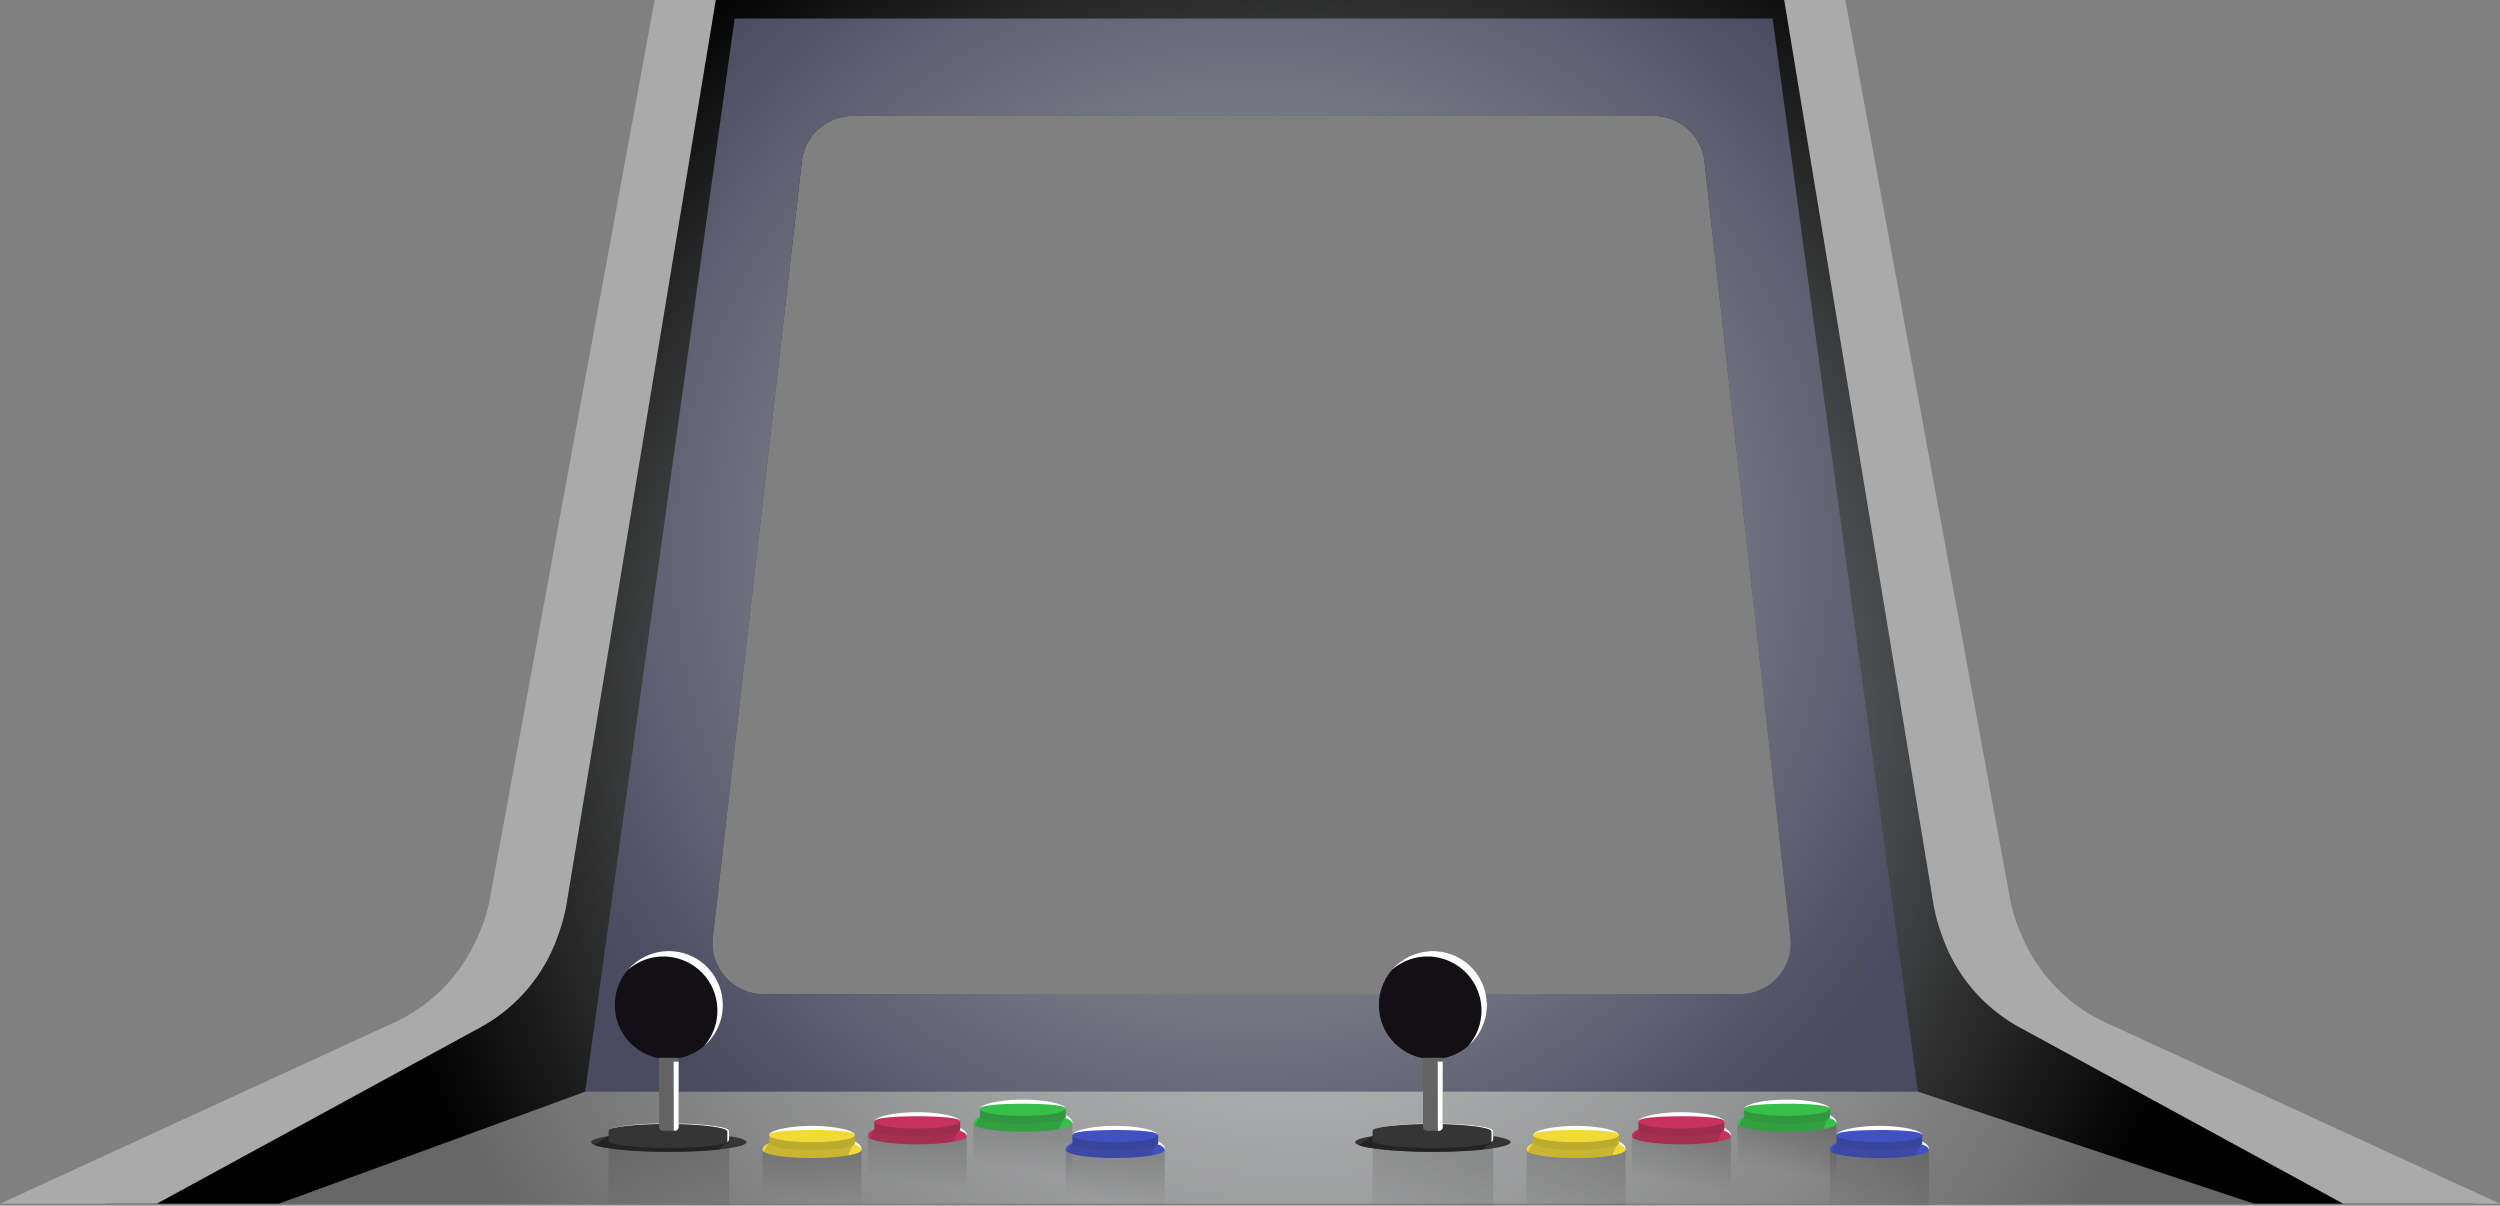 <svg xmlns="http://www.w3.org/2000/svg" xmlns:xlink="http://www.w3.org/1999/xlink" viewBox="0 0 1215.93 586.38"><rect x="0" y="0" width="1215.93" height="586.38" fill="#808080" stroke="none"/><defs><style>.cls-1{fill:none;}.cls-2{isolation:isolate;}.cls-3{fill:url(#radial-gradient);}.cls-4{fill:#aaa;}.cls-5{fill:url(#radial-gradient-2);}.cls-12,.cls-6{fill:#fff;}.cls-6{opacity:0.4;}.cls-14,.cls-19,.cls-22,.cls-25,.cls-28,.cls-30,.cls-32,.cls-34,.cls-36,.cls-7{opacity:0.3;}.cls-14,.cls-16,.cls-18,.cls-19,.cls-22,.cls-25,.cls-28,.cls-30,.cls-32,.cls-34,.cls-36,.cls-7{mix-blend-mode:multiply;}.cls-7{fill:url(#linear-gradient);}.cls-8{fill:#120f15;}.cls-9{fill:#353535;}.cls-10{clip-path:url(#clip-path);}.cls-11,.cls-18{fill:#232323;}.cls-13{fill:#636363;}.cls-14{fill:url(#linear-gradient-2);}.cls-15{fill:#f2da35;}.cls-16{opacity:0.2;}.cls-17{clip-path:url(#clip-path-2);}.cls-18{opacity:0.25;}.cls-19{fill:url(#linear-gradient-3);}.cls-20{fill:#c6325c;}.cls-21{clip-path:url(#clip-path-3);}.cls-22{fill:url(#linear-gradient-4);}.cls-23{fill:#36bf49;}.cls-24{clip-path:url(#clip-path-4);}.cls-25{fill:url(#linear-gradient-5);}.cls-26{fill:#4151c4;}.cls-27{clip-path:url(#clip-path-5);}.cls-28{fill:url(#linear-gradient-6);}.cls-29{clip-path:url(#clip-path-6);}.cls-30{fill:url(#linear-gradient-7);}.cls-31{clip-path:url(#clip-path-7);}.cls-32{fill:url(#linear-gradient-8);}.cls-33{clip-path:url(#clip-path-8);}.cls-34{fill:url(#linear-gradient-9);}.cls-35{clip-path:url(#clip-path-9);}.cls-36{fill:url(#linear-gradient-10);}.cls-37{clip-path:url(#clip-path-10);}</style><radialGradient id="radial-gradient" cx="630.17" cy="353.01" r="457.07" gradientUnits="userSpaceOnUse"><stop offset="0" stop-color="#a7a9ac"/><stop offset="0.13" stop-color="#9a9c9e"/><stop offset="0.36" stop-color="#77797b"/><stop offset="0.68" stop-color="#3f4041"/><stop offset="1"/></radialGradient><radialGradient id="radial-gradient-2" cx="608.72" cy="269.96" r="367.49" gradientUnits="userSpaceOnUse"><stop offset="0" stop-color="#a7a9ac"/><stop offset="0.2" stop-color="#9a9ba1"/><stop offset="0.58" stop-color="#777885"/><stop offset="1" stop-color="#4a4a60"/></radialGradient><linearGradient id="linear-gradient" x1="331.65" y1="528.96" x2="320.83" y2="599.68" gradientUnits="userSpaceOnUse"><stop offset="0"/><stop offset="0.11" stop-opacity="0.73"/><stop offset="1" stop-opacity="0"/></linearGradient><clipPath id="clip-path"><ellipse class="cls-1" cx="325.29" cy="555.52" rx="37.79" ry="4.69"/></clipPath><linearGradient id="linear-gradient-2" x1="400.28" y1="537.74" x2="391.22" y2="596.99" gradientUnits="userSpaceOnUse"><stop offset="0.17"/><stop offset="0.24" stop-opacity="0.73"/><stop offset="0.8" stop-opacity="0"/></linearGradient><clipPath id="clip-path-2"><path class="cls-1" d="M419,559.23c0-2-3.21-3.25-3.21-3.25H374.06s-3.22,1-3.22,3.25,10.78,4,24.08,4S419,561.44,419,559.23Z"/></clipPath><linearGradient id="linear-gradient-3" x1="451.49" y1="531.07" x2="442.42" y2="590.33" gradientUnits="userSpaceOnUse"><stop offset="0.14"/><stop offset="0.2" stop-opacity="0.73"/><stop offset="0.74" stop-opacity="0"/></linearGradient><clipPath id="clip-path-3"><path class="cls-1" d="M470.2,552.57c0-2-3.22-3.26-3.22-3.26H425.26s-3.21,1.05-3.21,3.26,10.78,4,24.07,4S470.2,554.77,470.2,552.57Z"/></clipPath><linearGradient id="linear-gradient-4" x1="502.86" y1="524.96" x2="493.79" y2="584.22" gradientUnits="userSpaceOnUse"><stop offset="0.12"/><stop offset="0.19" stop-opacity="0.73"/><stop offset="0.75" stop-opacity="0"/></linearGradient><clipPath id="clip-path-4"><path class="cls-1" d="M521.57,546.46c0-2-3.22-3.26-3.22-3.26H476.63s-3.22,1-3.22,3.26,10.78,4,24.08,4S521.57,548.66,521.57,546.46Z"/></clipPath><linearGradient id="linear-gradient-5" x1="547.79" y1="537.74" x2="538.73" y2="596.99" gradientUnits="userSpaceOnUse"><stop offset="0.18"/><stop offset="0.25" stop-opacity="0.73"/><stop offset="0.79" stop-opacity="0"/></linearGradient><clipPath id="clip-path-5"><path class="cls-1" d="M566.5,559.23c0-2-3.21-3.25-3.21-3.25H521.57s-3.22,1-3.22,3.25,10.78,4,24.08,4S566.5,561.44,566.5,559.23Z"/></clipPath><linearGradient id="linear-gradient-6" x1="703.28" y1="528.96" x2="692.47" y2="599.68" xlink:href="#linear-gradient"/><clipPath id="clip-path-6"><ellipse class="cls-1" cx="696.92" cy="555.52" rx="37.79" ry="4.69"/></clipPath><linearGradient id="linear-gradient-7" x1="771.92" y1="537.74" x2="762.85" y2="596.99" xlink:href="#linear-gradient"/><clipPath id="clip-path-7"><path class="cls-1" d="M790.63,559.23c0-2-3.22-3.25-3.22-3.25H745.69s-3.21,1-3.21,3.25,10.78,4,24.07,4S790.63,561.44,790.63,559.23Z"/></clipPath><linearGradient id="linear-gradient-8" x1="823.12" y1="531.07" x2="814.06" y2="590.33" gradientUnits="userSpaceOnUse"><stop offset="0.17"/><stop offset="0.24" stop-opacity="0.73"/><stop offset="0.75" stop-opacity="0"/></linearGradient><clipPath id="clip-path-8"><path class="cls-1" d="M841.83,552.57c0-2-3.21-3.26-3.21-3.26H796.9s-3.22,1.05-3.22,3.26,10.78,4,24.08,4S841.83,554.77,841.83,552.57Z"/></clipPath><linearGradient id="linear-gradient-9" x1="874.49" y1="524.96" x2="865.43" y2="584.22" gradientUnits="userSpaceOnUse"><stop offset="0.24"/><stop offset="0.3" stop-opacity="0.73"/><stop offset="0.76" stop-opacity="0"/></linearGradient><clipPath id="clip-path-9"><path class="cls-1" d="M893.2,546.46c0-2-3.21-3.26-3.21-3.26H848.26s-3.21,1-3.21,3.26,10.78,4,24.08,4S893.2,548.66,893.2,546.46Z"/></clipPath><linearGradient id="linear-gradient-10" x1="919.43" y1="537.74" x2="910.36" y2="596.99" xlink:href="#linear-gradient"/><clipPath id="clip-path-10"><path class="cls-1" d="M938.14,559.23c0-2-3.22-3.25-3.22-3.25H893.2s-3.21,1-3.21,3.25,10.78,4,24.07,4S938.14,561.44,938.14,559.23Z"/></clipPath></defs><title>arcade_1</title><g class="cls-2"><g id="Layer_1" data-name="Layer 1"><path class="cls-3" d="M1020.82,511.4a125.83,125.83,0,0,1-77.13-96.66L876.79,0H334.1L270.69,420.21A125.87,125.87,0,0,1,202.48,514l-66.93,33.44-84,38H1204.22ZM846.19,483.52H371.35a24.82,24.82,0,0,1-24.65-27.64L390,78.39a24.8,24.8,0,0,1,24.65-22H804.34A24.81,24.81,0,0,1,829,78.49L870.85,456A24.81,24.81,0,0,1,846.19,483.52Z"/><path class="cls-4" d="M984.42,457.46l-.93-2a80.54,80.54,0,0,1-6-19L897.53,0H867.78l72.54,439.34a81.73,81.73,0,0,0,3.48,13.6l.89,2.53a80.87,80.87,0,0,0,37.62,44.24l157.36,85.74h76.26l-191.69-88.07A80.84,80.84,0,0,1,984.42,457.46Z"/><path class="cls-4" d="M232.44,455.41l-.93,2a80.88,80.88,0,0,1-39.82,39.92L0,585.45H76.25l157.37-85.74a80.91,80.91,0,0,0,37.62-44.24l.89-2.53a81.73,81.73,0,0,0,3.48-13.6L348.14,0H318.4l-80,436.43A81,81,0,0,1,232.44,455.41Z"/><path class="cls-5" d="M862.16,9H357.3L284.6,531H932.84Zm-16,474.57H371.35a24.82,24.82,0,0,1-24.65-27.64L390,78.39a24.8,24.8,0,0,1,24.65-22H804.34A24.81,24.81,0,0,1,829,78.49L870.85,456A24.81,24.81,0,0,1,846.19,483.52Z"/><polygon class="cls-6" points="932.84 530.97 1096.37 585.46 135.55 585.46 284.6 530.97 932.84 530.97"/><polygon class="cls-7" points="354.62 554.72 354.62 586.38 295.95 585.82 295.95 554.72 354.62 554.72"/><circle class="cls-8" cx="325.29" cy="488.86" r="26.28"/><ellipse class="cls-9" cx="325.29" cy="555.52" rx="37.79" ry="4.69"/><g class="cls-10"><polygon class="cls-11" points="354.62 554.72 339.46 568.13 280.57 562.48 295.95 552.56 354.62 554.72"/></g><path class="cls-9" d="M325.29,546.38C309.08,546.38,296,548,296,550v4.7c0,2,13.13,3.64,29.34,3.64s29.33-1.63,29.33-3.64V550C354.62,548,341.49,546.38,325.29,546.38Z"/><path class="cls-12" d="M354.62,550c0-2-13.13-3.64-29.33-3.64-13.37,0-24.64,1.11-28.18,2.63,4.28-1.36,14.89-2.32,27.31-2.32,16.21,0,29.34,1.64,29.34,3.65v5.18l.23-.21a2,2,0,0,0,.63-1.47Z"/><path class="cls-13" d="M320.52,514.46h9.54a0,0,0,0,1,0,0v33.66a1.89,1.89,0,0,1-1.89,1.89h-5.75a1.89,1.89,0,0,1-1.89-1.89V514.46A0,0,0,0,1,320.52,514.46Z"/><path class="cls-12" d="M351.57,488.86a26.27,26.27,0,0,0-46.14-17.2,26.27,26.27,0,0,1,37.06,37.06A26.2,26.2,0,0,0,351.57,488.86Z"/><path class="cls-12" d="M328.16,550h-.45l-.08-33.67h2.43v31.78A1.9,1.9,0,0,1,328.16,550Z"/><polygon class="cls-14" points="418.99 559.23 418.99 586.38 370.84 585.46 370.84 559.23 418.99 559.23"/><path class="cls-15" d="M419,559.23c0-2-3.21-3.25-3.21-3.25H374.06s-3.22,1-3.22,3.25,10.78,4,24.08,4S419,561.44,419,559.23Z"/><path class="cls-12" d="M419,559.23a2.78,2.78,0,0,0-1.37-1.76,7.46,7.46,0,0,0-1-.53,6.6,6.6,0,0,0-1.05-.37l.22,0c-3.48.35-6.95.59-10.43.71-1.74.07-3.48.12-5.22.12s-3.47,0-5.21,0-3.48-.05-5.22-.13-3.47-.14-5.21-.25c-3.48-.24-7-.54-10.43-1.1,3.47-.56,6.95-.86,10.43-1.1,1.74-.11,3.47-.21,5.21-.26s3.48-.11,5.22-.13,3.47,0,5.21,0,3.48.06,5.22.13c3.48.12,6.95.36,10.43.71l.18,0,0,0a8.68,8.68,0,0,1,1.11.69,6.49,6.49,0,0,1,1,.85,3.57,3.57,0,0,1,.73,1.07A2.12,2.12,0,0,1,419,559.23Z"/><g class="cls-16"><g class="cls-17"><path class="cls-11" d="M415.78,556.31c-4.9,4.24-3.38,13.58-3.38,13.58l-42.24-.74s-.54-7.67,3.9-13.17S411.64,554.13,415.78,556.31Z"/></g></g><path class="cls-15" d="M415.78,556v-3.92H374.06V556c0,1.91,9.34,3.46,20.86,3.46S415.78,557.89,415.78,556Z"/><path class="cls-18" d="M415.78,556v-3.92H374.06V556c0,1.91,9.34,3.46,20.86,3.46S415.78,557.89,415.78,556Z"/><ellipse class="cls-15" cx="394.92" cy="552.06" rx="20.86" ry="3.46"/><path class="cls-12" d="M415.78,552.06c-.09-.46-.54-.67-.92-.85a9.22,9.22,0,0,0-1.26-.4,25.63,25.63,0,0,0-2.62-.46c-1.77-.24-3.56-.36-5.34-.48q-5.36-.29-10.72-.27t-10.73.28c-1.78.11-3.56.23-5.33.47a25.63,25.63,0,0,0-2.62.46,8.8,8.8,0,0,0-1.26.4c-.38.18-.83.39-.92.85,0-.49.42-.84.77-1.11a8.58,8.58,0,0,1,1.23-.66,20.11,20.11,0,0,1,2.61-.9,46.79,46.79,0,0,1,5.37-1.07,79.21,79.21,0,0,1,10.88-.72,80.94,80.94,0,0,1,10.88.73,45.1,45.1,0,0,1,5.37,1.06,22.35,22.35,0,0,1,2.61.9A8,8,0,0,1,415,551C415.36,551.22,415.8,551.57,415.78,552.06Z"/><polygon class="cls-19" points="470.2 552.57 470.2 579.72 422.05 578.79 422.05 552.57 470.2 552.57"/><path class="cls-20" d="M470.2,552.57c0-2-3.22-3.26-3.22-3.26H425.26s-3.21,1.05-3.21,3.26,10.78,4,24.07,4S470.2,554.77,470.2,552.57Z"/><path class="cls-12" d="M470.2,552.57a2.78,2.78,0,0,0-1.38-1.77,6,6,0,0,0-1-.52,7.85,7.85,0,0,0-1.05-.38l.22,0q-5.21.52-10.43.71c-1.73.08-3.47.12-5.21.13s-3.48,0-5.22,0-3.47-.06-5.21-.13-3.48-.14-5.22-.26c-3.47-.23-6.95-.53-10.43-1.1,3.48-.56,7-.86,10.43-1.09,1.74-.12,3.48-.21,5.22-.26s3.47-.11,5.21-.13,3.48,0,5.22,0,3.48,0,5.21.13q5.22.16,10.43.71l.18,0,0,0a9.39,9.39,0,0,1,1.11.68,7,7,0,0,1,1,.86,4.09,4.09,0,0,1,.73,1.06A2.33,2.33,0,0,1,470.2,552.57Z"/><g class="cls-16"><g class="cls-21"><path class="cls-11" d="M467,549.65c-4.89,4.23-3.38,13.57-3.38,13.57l-42.24-.73s-.54-7.68,3.9-13.18S462.84,547.46,467,549.65Z"/></g></g><path class="cls-20" d="M467,549.31V545.4H425.26v3.91c0,1.91,9.34,3.46,20.86,3.46S467,551.22,467,549.31Z"/><path class="cls-18" d="M467,549.31V545.4H425.26v3.91c0,1.91,9.34,3.46,20.86,3.46S467,551.22,467,549.31Z"/><ellipse class="cls-20" cx="446.12" cy="545.4" rx="20.86" ry="3.46"/><path class="cls-12" d="M467,545.4c-.08-.47-.54-.68-.92-.85a6.84,6.84,0,0,0-1.26-.4,20.8,20.8,0,0,0-2.62-.46c-1.77-.24-3.55-.36-5.33-.48q-5.36-.3-10.73-.28c-3.57,0-7.15.09-10.72.28-1.78.12-3.57.24-5.33.48a22.94,22.94,0,0,0-2.63.46,6.74,6.74,0,0,0-1.25.4c-.39.17-.84.38-.93.85,0-.49.42-.85.78-1.11a7.24,7.24,0,0,1,1.22-.67,20.59,20.59,0,0,1,2.61-.89,43.23,43.23,0,0,1,5.37-1.07,82.56,82.56,0,0,1,21.76,0,42.87,42.87,0,0,1,5.37,1.07,19.56,19.56,0,0,1,2.61.89,8.64,8.64,0,0,1,1.23.67C466.57,544.55,467,544.91,467,545.4Z"/><polygon class="cls-22" points="521.57 546.46 521.57 573.61 473.41 572.68 473.41 546.46 521.57 546.46"/><path class="cls-23" d="M521.57,546.46c0-2-3.22-3.26-3.22-3.26H476.63s-3.22,1-3.22,3.26,10.78,4,24.08,4S521.57,548.66,521.57,546.46Z"/><path class="cls-12" d="M521.57,546.46a2.85,2.85,0,0,0-1.38-1.77,7.4,7.4,0,0,0-1-.52,7.85,7.85,0,0,0-1-.38l.22,0c-3.48.35-7,.6-10.43.71-1.74.08-3.48.12-5.21.13s-3.48,0-5.22,0-3.48-.06-5.22-.13-3.47-.14-5.21-.26c-3.48-.23-6.95-.53-10.43-1.1,3.48-.56,6.95-.86,10.43-1.09,1.74-.12,3.48-.21,5.21-.26s3.48-.11,5.22-.13,3.48,0,5.22,0,3.47,0,5.21.13c3.48.11,6.95.36,10.43.71l.18,0,0,0a7.18,7.18,0,0,1,1.11.69,5.52,5.52,0,0,1,1,.85,3.89,3.89,0,0,1,.74,1.06A2.33,2.33,0,0,1,521.57,546.46Z"/><g class="cls-16"><g class="cls-24"><path class="cls-11" d="M518.35,543.54c-4.89,4.23-3.38,13.57-3.38,13.57l-42.24-.73s-.54-7.68,3.9-13.18S514.21,541.35,518.35,543.54Z"/></g></g><path class="cls-23" d="M518.35,543.2v-3.91H476.63v3.91c0,1.92,9.34,3.46,20.86,3.46S518.35,545.12,518.35,543.2Z"/><path class="cls-18" d="M518.35,543.2v-3.91H476.63v3.91c0,1.92,9.34,3.46,20.86,3.46S518.35,545.12,518.35,543.2Z"/><ellipse class="cls-23" cx="497.49" cy="539.29" rx="20.86" ry="3.46"/><path class="cls-12" d="M518.35,539.29c-.09-.47-.54-.68-.92-.85a6.84,6.84,0,0,0-1.26-.4,21.12,21.12,0,0,0-2.62-.46c-1.77-.24-3.55-.36-5.34-.48-3.56-.2-7.14-.29-10.72-.27s-7.16.08-10.72.27c-1.79.12-3.57.24-5.34.48a25.63,25.63,0,0,0-2.62.46,7.7,7.7,0,0,0-1.26.4c-.38.17-.83.38-.92.85,0-.49.42-.85.77-1.11a7.74,7.74,0,0,1,1.23-.67,20.59,20.59,0,0,1,2.61-.89,42.87,42.87,0,0,1,5.37-1.07,82.56,82.56,0,0,1,21.76,0,43.23,43.23,0,0,1,5.37,1.07,20.59,20.59,0,0,1,2.61.89,8.64,8.64,0,0,1,1.23.67C517.93,538.44,518.37,538.8,518.35,539.29Z"/><polygon class="cls-25" points="566.5 559.23 566.5 586.38 518.35 585.46 518.35 559.23 566.5 559.23"/><path class="cls-26" d="M566.5,559.23c0-2-3.21-3.25-3.21-3.25H521.57s-3.22,1-3.22,3.25,10.78,4,24.08,4S566.5,561.44,566.5,559.23Z"/><path class="cls-12" d="M566.5,559.23a2.78,2.78,0,0,0-1.37-1.76,7.46,7.46,0,0,0-1-.53,6.6,6.6,0,0,0-1-.37l.22,0q-5.22.52-10.43.71c-1.74.07-3.48.12-5.22.12s-3.47,0-5.21,0-3.48-.05-5.22-.13-3.48-.14-5.21-.25c-3.48-.24-7-.54-10.43-1.1,3.47-.56,6.95-.86,10.43-1.1,1.73-.11,3.47-.21,5.21-.26s3.48-.11,5.22-.13,3.47,0,5.21,0,3.48.06,5.22.13q5.21.18,10.43.71l.18,0,0,0a8.68,8.68,0,0,1,1.11.69,6.49,6.49,0,0,1,1,.85,3.57,3.57,0,0,1,.73,1.07A2.21,2.21,0,0,1,566.5,559.23Z"/><g class="cls-16"><g class="cls-27"><path class="cls-11" d="M563.29,556.31c-4.9,4.24-3.38,13.58-3.38,13.58l-42.24-.74s-.55-7.67,3.9-13.17S559.15,554.13,563.29,556.31Z"/></g></g><path class="cls-26" d="M563.29,556v-3.92H521.57V556c0,1.91,9.34,3.46,20.86,3.46S563.29,557.89,563.29,556Z"/><path class="cls-18" d="M563.29,556v-3.92H521.57V556c0,1.91,9.34,3.46,20.86,3.46S563.29,557.89,563.29,556Z"/><ellipse class="cls-26" cx="542.43" cy="552.06" rx="20.86" ry="3.46"/><path class="cls-12" d="M563.29,552.06c-.09-.46-.54-.67-.93-.85a8.67,8.67,0,0,0-1.25-.4,25.34,25.34,0,0,0-2.63-.46c-1.76-.24-3.55-.36-5.33-.48q-5.35-.29-10.72-.27t-10.73.28c-1.78.11-3.56.23-5.33.47a25.63,25.63,0,0,0-2.62.46,8.8,8.8,0,0,0-1.26.4c-.38.18-.84.39-.92.85,0-.49.41-.84.77-1.11a8.58,8.58,0,0,1,1.23-.66,19.61,19.61,0,0,1,2.61-.9,46.79,46.79,0,0,1,5.37-1.07,79.21,79.21,0,0,1,10.88-.72,80.94,80.94,0,0,1,10.88.73,45.1,45.1,0,0,1,5.37,1.06,22.35,22.35,0,0,1,2.61.9,8,8,0,0,1,1.22.66C562.87,551.22,563.31,551.57,563.29,552.06Z"/><polygon class="cls-28" points="726.26 554.72 726.26 586.38 667.58 585.82 667.58 554.72 726.26 554.72"/><circle class="cls-8" cx="696.92" cy="488.86" r="26.28"/><ellipse class="cls-9" cx="696.92" cy="555.52" rx="37.79" ry="4.69"/><g class="cls-29"><polygon class="cls-11" points="726.26 554.72 711.09 568.13 652.21 562.48 667.58 552.56 726.26 554.72"/></g><path class="cls-9" d="M696.92,546.38c-16.2,0-29.34,1.63-29.34,3.64v4.7c0,2,13.14,3.64,29.34,3.64s29.34-1.63,29.34-3.64V550C726.26,548,713.12,546.38,696.92,546.38Z"/><path class="cls-12" d="M726.26,550c0-2-13.14-3.64-29.34-3.64-13.36,0-24.63,1.11-28.17,2.63,4.28-1.36,14.89-2.32,27.31-2.32,16.2,0,29.34,1.64,29.34,3.65v5.18l.22-.21a2,2,0,0,0,.64-1.47Z"/><path class="cls-13" d="M692.15,514.46h9.54a0,0,0,0,1,0,0v33.66A1.89,1.89,0,0,1,699.8,550H694a1.89,1.89,0,0,1-1.89-1.89V514.46A0,0,0,0,1,692.15,514.46Z"/><path class="cls-12" d="M723.2,488.86a26.27,26.27,0,0,0-46.14-17.2,26.27,26.27,0,0,1,37.06,37.06A26.2,26.2,0,0,0,723.2,488.86Z"/><path class="cls-12" d="M699.8,550h-.46l-.08-33.67h2.43v31.78A1.89,1.89,0,0,1,699.8,550Z"/><polygon class="cls-30" points="790.63 559.23 790.63 586.38 742.48 585.46 742.48 559.23 790.63 559.23"/><path class="cls-15" d="M790.63,559.23c0-2-3.22-3.25-3.22-3.25H745.69s-3.21,1-3.21,3.25,10.78,4,24.07,4S790.63,561.44,790.63,559.23Z"/><path class="cls-12" d="M790.63,559.23a2.76,2.76,0,0,0-1.38-1.76,6.91,6.91,0,0,0-1-.53,6.27,6.27,0,0,0-1-.37l.22,0q-5.2.52-10.43.71c-1.73.07-3.47.12-5.21.12s-3.48,0-5.22,0-3.47-.05-5.21-.13-3.48-.14-5.22-.25c-3.47-.24-7-.54-10.43-1.1,3.48-.56,7-.86,10.43-1.1,1.74-.11,3.48-.21,5.22-.26s3.48-.11,5.21-.13,3.48,0,5.22,0,3.48.06,5.21.13q5.22.18,10.43.71l.18,0,0,0a9.44,9.44,0,0,1,1.11.69,7.68,7.68,0,0,1,1,.85,4,4,0,0,1,.73,1.07A2.3,2.3,0,0,1,790.63,559.23Z"/><g class="cls-16"><g class="cls-31"><path class="cls-11" d="M787.41,556.31c-4.89,4.24-3.37,13.58-3.37,13.58l-42.25-.74s-.54-7.67,3.9-13.17S783.27,554.13,787.41,556.31Z"/></g></g><path class="cls-15" d="M787.41,556v-3.92H745.69V556c0,1.91,9.34,3.46,20.86,3.46S787.41,557.89,787.41,556Z"/><path class="cls-18" d="M787.41,556v-3.92H745.69V556c0,1.91,9.34,3.46,20.86,3.46S787.41,557.89,787.41,556Z"/><ellipse class="cls-15" cx="766.55" cy="552.06" rx="20.86" ry="3.46"/><path class="cls-12" d="M787.41,552.06c-.08-.46-.54-.67-.92-.85a9.09,9.09,0,0,0-1.25-.4,25.82,25.82,0,0,0-2.63-.46c-1.76-.24-3.55-.36-5.33-.48q-5.35-.29-10.73-.27c-3.57,0-7.15.08-10.72.28-1.78.11-3.57.23-5.33.47a25.82,25.82,0,0,0-2.63.46,8.67,8.67,0,0,0-1.25.4c-.38.18-.84.39-.93.85,0-.49.42-.84.78-1.11a8,8,0,0,1,1.22-.66,20.64,20.64,0,0,1,2.61-.9,47.22,47.22,0,0,1,5.37-1.07,79.32,79.32,0,0,1,10.88-.72,80.72,80.72,0,0,1,10.88.73,45.26,45.26,0,0,1,5.38,1.06,21.58,21.58,0,0,1,2.6.9,8.58,8.58,0,0,1,1.23.66C787,551.22,787.43,551.57,787.41,552.06Z"/><polygon class="cls-32" points="841.84 552.57 841.84 579.72 793.68 578.79 793.68 552.57 841.84 552.57"/><path class="cls-20" d="M841.83,552.57c0-2-3.21-3.26-3.21-3.26H796.9s-3.22,1.05-3.22,3.26,10.78,4,24.08,4S841.83,554.77,841.83,552.57Z"/><path class="cls-12" d="M841.83,552.57a2.8,2.8,0,0,0-1.37-1.77,6.43,6.43,0,0,0-1-.52,7.85,7.85,0,0,0-1.05-.38l.22,0c-3.48.35-7,.59-10.43.71-1.74.08-3.48.12-5.22.13s-3.47,0-5.21,0-3.48-.06-5.22-.13-3.47-.14-5.21-.26c-3.48-.23-7-.53-10.43-1.1,3.47-.56,7-.86,10.43-1.09,1.74-.12,3.47-.21,5.21-.26s3.48-.11,5.22-.13,3.48,0,5.21,0,3.48,0,5.22.13c3.48.11,6.95.35,10.43.71l.18,0,0,0a8,8,0,0,1,1.11.68,6,6,0,0,1,1,.86,3.65,3.65,0,0,1,.73,1.06A2.16,2.16,0,0,1,841.83,552.57Z"/><g class="cls-16"><g class="cls-33"><path class="cls-11" d="M838.62,549.65c-4.9,4.23-3.38,13.57-3.38,13.57L793,562.49s-.54-7.68,3.9-13.18S834.48,547.46,838.62,549.65Z"/></g></g><path class="cls-20" d="M838.62,549.31V545.4H796.9v3.91c0,1.91,9.34,3.46,20.86,3.46S838.62,551.22,838.62,549.31Z"/><path class="cls-18" d="M838.62,549.31V545.4H796.9v3.91c0,1.91,9.34,3.46,20.86,3.46S838.62,551.22,838.62,549.31Z"/><ellipse class="cls-20" cx="817.76" cy="545.4" rx="20.86" ry="3.46"/><path class="cls-12" d="M838.62,545.4c-.09-.47-.54-.68-.92-.85a6.84,6.84,0,0,0-1.26-.4,21.12,21.12,0,0,0-2.62-.46c-1.77-.24-3.55-.36-5.34-.48q-5.36-.3-10.72-.28c-3.58,0-7.16.09-10.73.28-1.78.12-3.56.24-5.33.48a23.15,23.15,0,0,0-2.62.46,6.84,6.84,0,0,0-1.26.4c-.38.17-.83.38-.92.85,0-.49.42-.85.77-1.11a7.74,7.74,0,0,1,1.23-.67,20.59,20.59,0,0,1,2.61-.89,42.87,42.87,0,0,1,5.37-1.07,82.56,82.56,0,0,1,21.76,0,43.23,43.23,0,0,1,5.37,1.07,20.59,20.59,0,0,1,2.61.89,8,8,0,0,1,1.22.67C838.2,544.55,838.64,544.91,838.62,545.4Z"/><polygon class="cls-34" points="893.2 546.46 893.2 573.61 845.05 572.68 845.05 546.46 893.2 546.46"/><path class="cls-23" d="M893.2,546.46c0-2-3.21-3.26-3.21-3.26H848.26s-3.21,1-3.21,3.26,10.78,4,24.08,4S893.2,548.66,893.2,546.46Z"/><path class="cls-12" d="M893.2,546.46a2.8,2.8,0,0,0-1.37-1.77,8.62,8.62,0,0,0-2.07-.9l.23,0c-3.48.35-7,.6-10.43.71-1.74.08-3.48.12-5.22.13s-3.48,0-5.21,0-3.48-.06-5.22-.13-3.48-.14-5.22-.26c-3.47-.23-7-.53-10.43-1.1,3.48-.56,7-.86,10.43-1.09,1.74-.12,3.48-.21,5.22-.26s3.48-.11,5.22-.13,3.47,0,5.21,0,3.48,0,5.22.13c3.47.11,7,.36,10.43.71l.17,0,.05,0a7.69,7.69,0,0,1,1.11.69,5.52,5.52,0,0,1,1,.85,3.86,3.86,0,0,1,.73,1.06A2.24,2.24,0,0,1,893.2,546.46Z"/><g class="cls-16"><g class="cls-35"><path class="cls-11" d="M890,543.54c-4.9,4.23-3.38,13.57-3.38,13.57l-42.24-.73s-.55-7.68,3.89-13.18S885.85,541.35,890,543.54Z"/></g></g><path class="cls-23" d="M890,543.2v-3.91H848.26v3.91c0,1.92,9.34,3.46,20.87,3.46S890,545.12,890,543.2Z"/><path class="cls-18" d="M890,543.2v-3.91H848.26v3.91c0,1.92,9.34,3.46,20.87,3.46S890,545.12,890,543.2Z"/><ellipse class="cls-23" cx="869.13" cy="539.29" rx="20.86" ry="3.46"/><path class="cls-12" d="M890,539.29c-.09-.47-.55-.68-.93-.85a6.74,6.74,0,0,0-1.25-.4,21.27,21.27,0,0,0-2.63-.46c-1.76-.24-3.55-.36-5.33-.48-3.57-.2-7.15-.29-10.72-.27s-7.16.08-10.73.27c-1.78.12-3.57.24-5.33.48a25.82,25.82,0,0,0-2.63.46,7.9,7.9,0,0,0-1.25.4c-.38.17-.84.38-.93.85,0-.49.42-.85.78-1.11a7.33,7.33,0,0,1,1.23-.67,19.93,19.93,0,0,1,2.6-.89,43.23,43.23,0,0,1,5.37-1.07,82.64,82.64,0,0,1,21.77,0,43.23,43.23,0,0,1,5.37,1.07,20.59,20.59,0,0,1,2.61.89,8.53,8.53,0,0,1,1.22.67C889.57,538.44,890,538.8,890,539.29Z"/><polygon class="cls-36" points="938.14 559.23 938.14 586.38 889.99 585.46 889.99 559.23 938.14 559.23"/><path class="cls-26" d="M938.14,559.23c0-2-3.22-3.25-3.22-3.25H893.2s-3.21,1-3.21,3.25,10.78,4,24.07,4S938.14,561.44,938.14,559.23Z"/><path class="cls-12" d="M938.14,559.23a2.76,2.76,0,0,0-1.38-1.76,6.91,6.91,0,0,0-1-.53,6.6,6.6,0,0,0-1-.37l.22,0q-5.2.52-10.43.71c-1.74.07-3.47.12-5.21.12s-3.48,0-5.22,0-3.47-.05-5.21-.13-3.48-.14-5.22-.25c-3.47-.24-7-.54-10.43-1.1,3.48-.56,7-.86,10.43-1.1,1.74-.11,3.48-.21,5.22-.26s3.47-.11,5.21-.13,3.48,0,5.22,0,3.47.06,5.21.13q5.22.18,10.43.71l.18,0,0,0a9.44,9.44,0,0,1,1.11.69,7.68,7.68,0,0,1,1,.85A4,4,0,0,1,938,558,2.3,2.3,0,0,1,938.14,559.23Z"/><g class="cls-16"><g class="cls-37"><path class="cls-11" d="M934.92,556.31c-4.89,4.24-3.38,13.58-3.38,13.58l-42.24-.74s-.54-7.67,3.9-13.17S930.78,554.13,934.92,556.31Z"/></g></g><path class="cls-26" d="M934.92,556v-3.92H893.2V556c0,1.91,9.34,3.46,20.86,3.46S934.92,557.89,934.92,556Z"/><path class="cls-18" d="M934.92,556v-3.92H893.2V556c0,1.91,9.34,3.46,20.86,3.46S934.92,557.89,934.92,556Z"/><ellipse class="cls-26" cx="914.06" cy="552.06" rx="20.86" ry="3.46"/><path class="cls-12" d="M934.92,552.06c-.08-.46-.54-.67-.92-.85a8.8,8.8,0,0,0-1.26-.4,25.15,25.15,0,0,0-2.62-.46c-1.77-.24-3.55-.36-5.33-.48q-5.35-.29-10.73-.27t-10.72.28c-1.78.11-3.57.23-5.33.47a25.34,25.34,0,0,0-2.63.46,8.67,8.67,0,0,0-1.25.4c-.39.18-.84.39-.93.85,0-.49.42-.84.78-1.11a8,8,0,0,1,1.22-.66,20.64,20.64,0,0,1,2.61-.9,47.22,47.22,0,0,1,5.37-1.07,79.32,79.32,0,0,1,10.88-.72,80.83,80.83,0,0,1,10.88.73,44.71,44.71,0,0,1,5.37,1.06,21.14,21.14,0,0,1,2.61.9,8.58,8.58,0,0,1,1.23.66C934.51,551.22,934.94,551.57,934.92,552.06Z"/></g></g></svg>